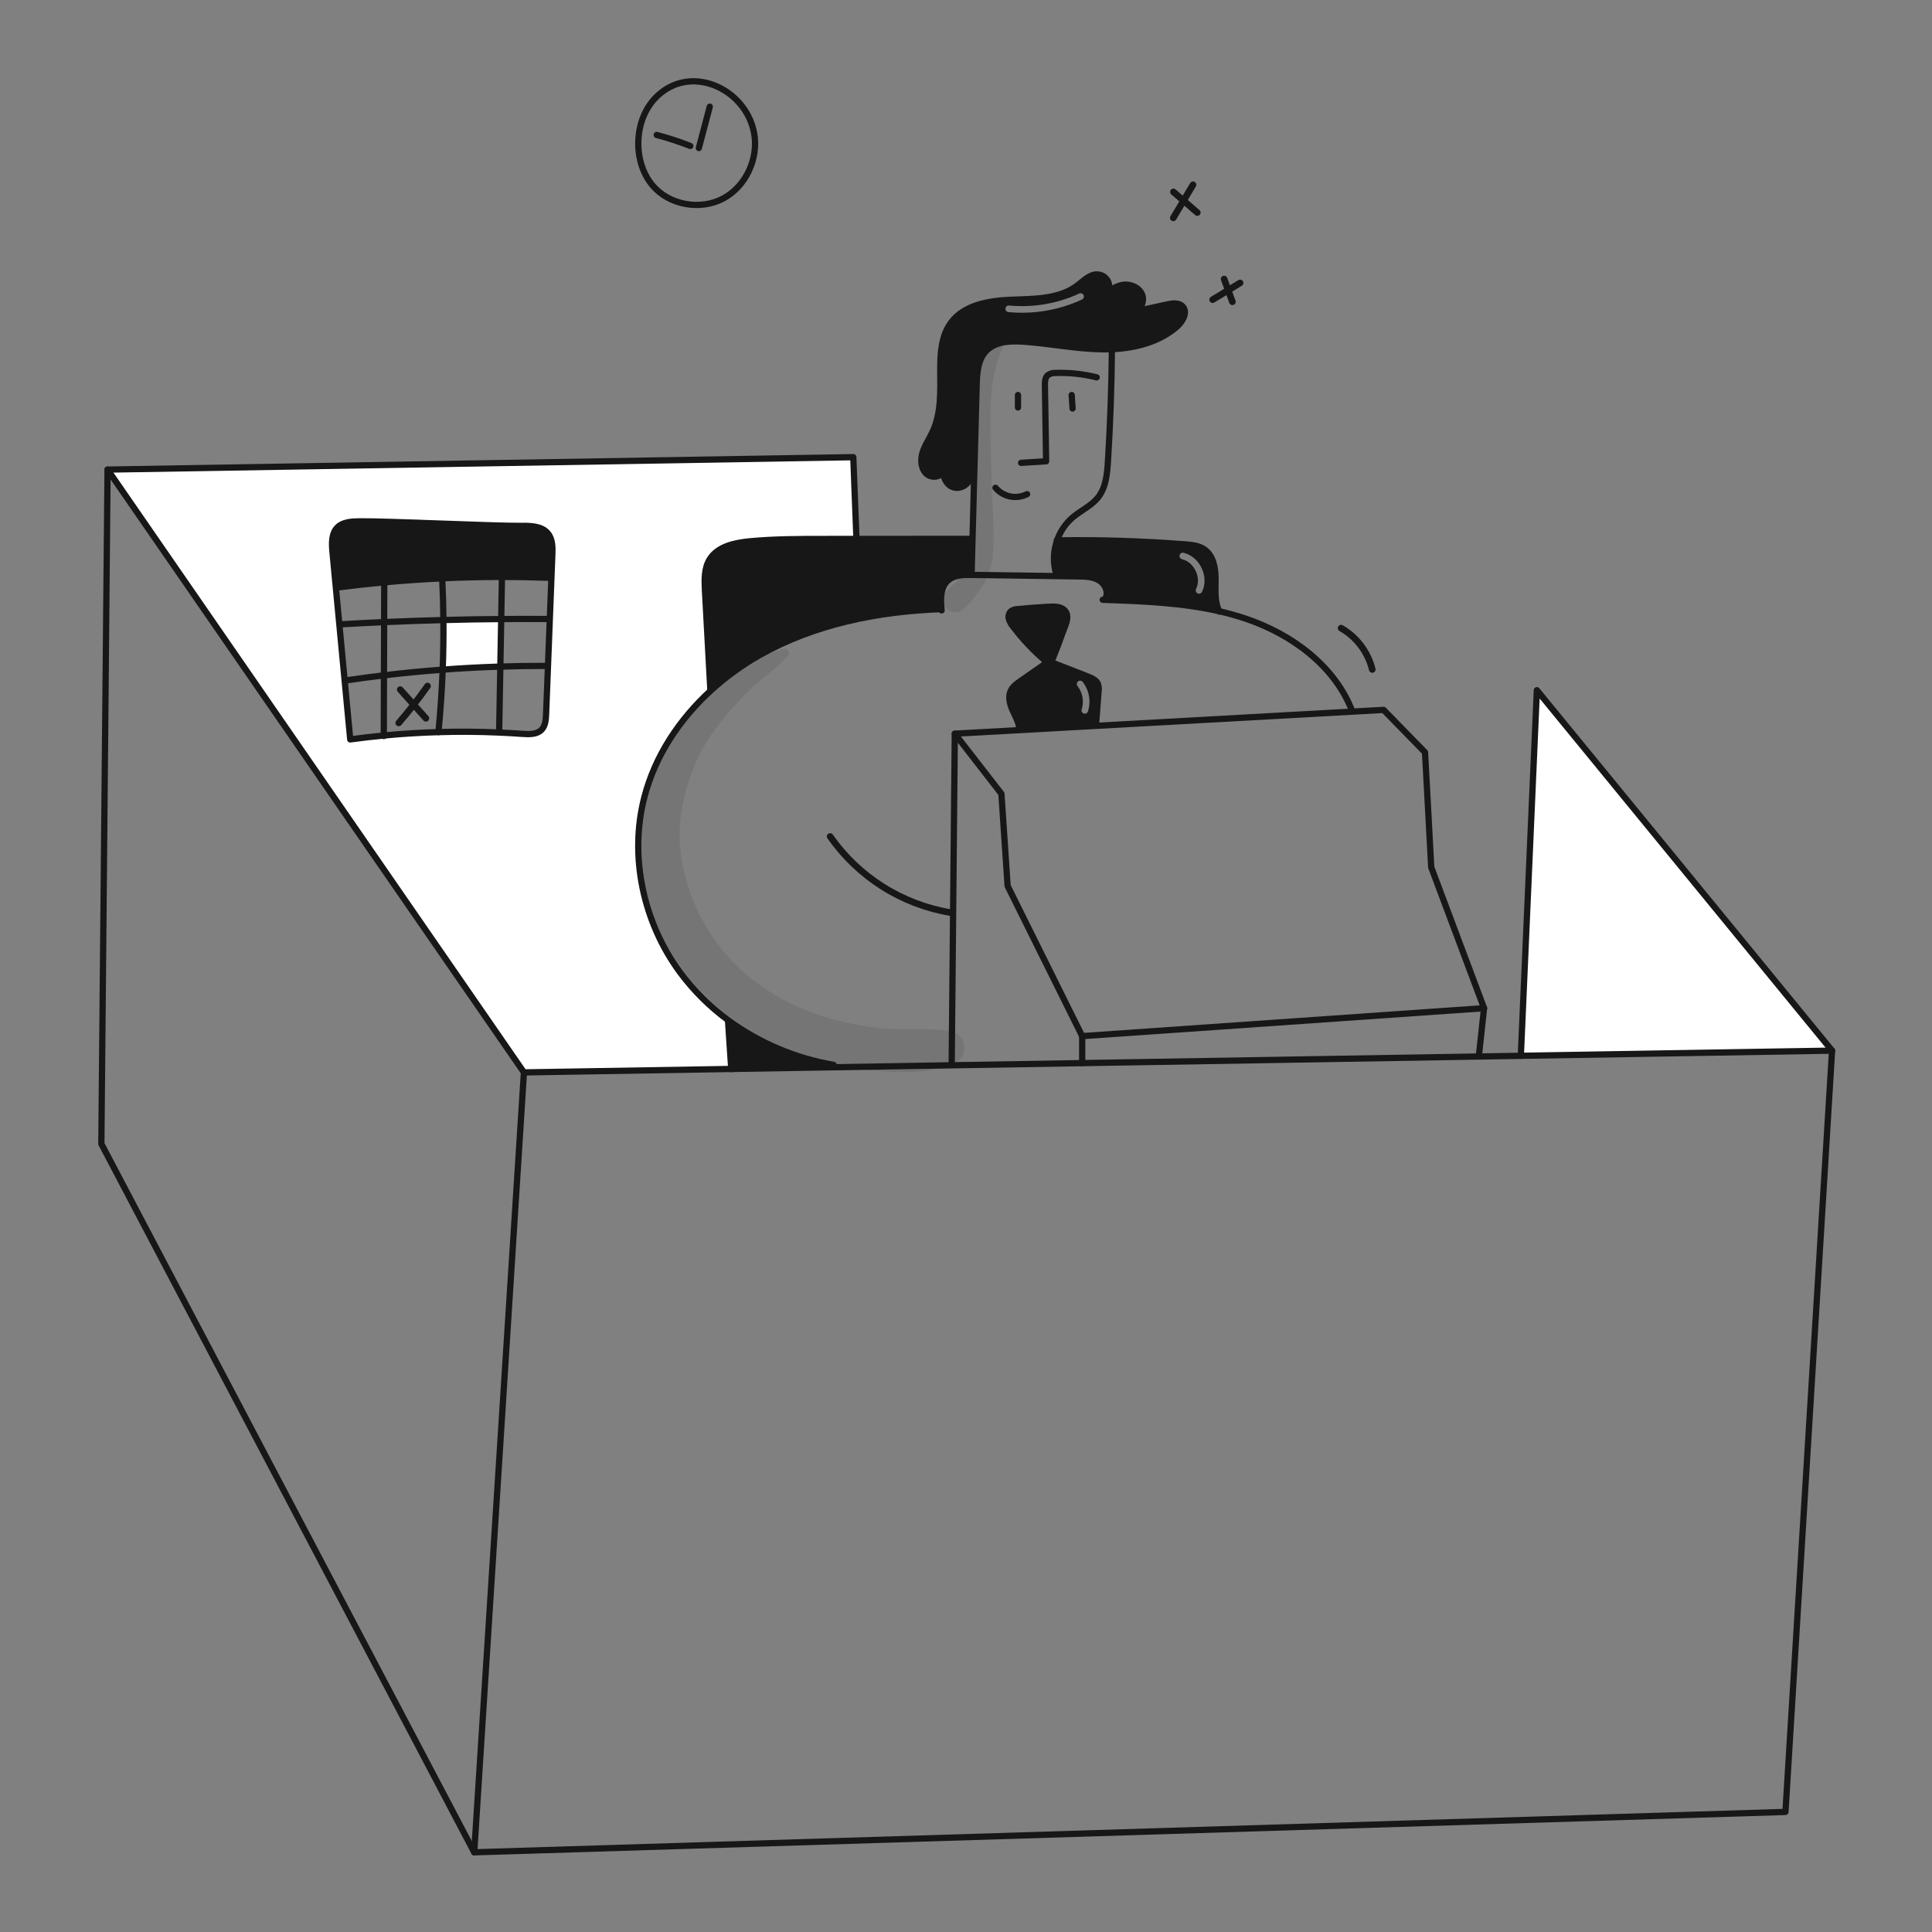 <svg width="960" height="960" viewBox="0 0 960 960" fill="none" xmlns="http://www.w3.org/2000/svg">
<rect x="0" y="0" width="960" height="960" fill="#808080" stroke="none"/>
<g clip-path="url(#clip0_46_127)">
<g clip-path="url(#clip1_46_127)">
<path d="M763.667 342.96L910.345 522.054L755.694 524.624L763.667 342.96Z" fill="white"/>
<path d="M520.518 329.027C520.041 328.826 519.604 328.541 519.228 328.185C513.358 323.158 508.046 317.516 503.381 311.354C502.455 310.262 501.753 308.999 501.314 307.636C501.106 306.948 501.09 306.216 501.27 305.52C501.449 304.823 501.816 304.19 502.331 303.688C503.288 303.043 504.414 302.694 505.568 302.682C510.599 302.19 515.629 301.774 520.668 301.512C523.568 301.37 527.492 301.085 529.439 303.787C531.604 306.795 529.122 311.202 528.083 314.177C526.55 318.552 524.906 322.876 523.151 327.148C522.932 327.835 522.518 328.443 521.959 328.898C521.796 329.014 521.609 329.092 521.412 329.128C521.11 329.175 520.802 329.14 520.518 329.027V329.027Z" fill="#171717"/>
<path d="M483.236 267.783C483.083 273.623 482.927 279.467 482.766 285.314V285.664C478.654 285.609 474.137 285.697 471.066 288.431C467.266 291.778 467.326 297.541 467.818 302.626L467.238 302.681C436.091 303.851 404.594 310.161 377.472 325.516C368.753 330.446 360.619 336.345 353.224 343.1L352.972 342.827C352.072 326.094 351.189 310.258 350.293 293.527C350.009 288.19 349.812 282.481 352.612 277.943C356.626 271.414 365.2 269.653 372.833 268.943C384.874 267.827 396.991 267.817 409.087 267.806C414.577 267.806 420.063 267.803 425.546 267.795L482.273 267.762L483.236 267.783Z" fill="#171717"/>
<path d="M217.853 363.783C227.904 363.477 237.955 363.546 248.005 363.991C251.876 364.155 255.743 364.377 259.605 364.658C262.962 364.899 266.812 365.008 269.142 362.58C271.034 360.601 271.242 357.604 271.351 354.87C271.657 346.886 271.971 338.906 272.292 330.93C272.588 323.154 272.89 315.378 273.2 307.603C273.473 300.79 273.74 293.97 274 287.141C274.153 283.341 274.3 279.551 274.448 275.756C274.601 272.049 274.623 267.969 272.294 265.093C269.352 261.473 264.015 261.243 259.356 261.309C246.656 261.484 192.808 258.892 178.556 259.056C174.674 259.1 170.365 259.318 167.641 262.074C164.601 265.169 164.798 270.09 165.213 274.41C165.771 280.272 166.325 286.13 166.875 291.985C167.455 298.077 168.035 304.172 168.614 310.271C169.49 319.567 170.368 328.863 171.25 338.159C172.184 347.914 173.11 357.665 174.028 367.414C179.573 366.648 185.129 366.003 190.695 365.478C199.731 364.603 208.783 364.038 217.853 363.783ZM425.546 267.3V267.792C420.056 267.792 414.57 267.796 409.087 267.803C396.987 267.814 384.874 267.825 372.833 268.94C365.199 269.651 356.625 271.412 352.612 277.94C349.812 282.479 350.012 288.187 350.293 293.524C351.193 310.257 352.076 326.093 352.972 342.824L353.224 343.097C337.508 357.478 325.446 375.676 320.152 396.204C312.529 425.743 319.725 458.399 337.792 482.984C344.574 492.163 352.709 500.26 361.918 507L361.831 507.12C362.365 515.125 362.901 523.134 363.439 531.147L260.339 532.864L53.447 233.333L423.994 227.165L425.546 267.3Z" fill="white"/>
<path d="M414.227 529.141L414.249 530.311L363.439 531.153C362.906 523.148 362.37 515.139 361.831 507.126L361.918 507.006C377.408 518.33 395.314 525.907 414.227 529.141V529.141Z" fill="#171717"/>
<path d="M272.3 265.093C274.629 267.969 274.608 272.049 274.454 275.756C274.301 279.556 274.154 283.346 274.006 287.141L272.694 287.086C264.928 286.802 257.16 286.66 249.389 286.659C239.503 286.659 229.62 286.892 219.74 287.359C210.094 287.796 200.46 288.463 190.84 289.359C183.106 290.07 175.393 290.92 167.699 291.907L166.89 291.984C166.332 286.122 165.778 280.264 165.228 274.409C164.812 270.089 164.616 265.168 167.656 262.073C170.379 259.317 174.688 259.098 178.571 259.055C192.821 258.891 246.671 261.483 259.371 261.308C264.016 261.243 269.353 261.473 272.3 265.093Z" fill="#171717"/>
<path d="M249.044 307.6C248.891 315.474 248.746 323.348 248.607 331.223C239.049 331.518 229.502 332.024 219.965 332.743C220.282 324.53 220.403 316.313 220.326 308.092C229.894 307.831 239.467 307.667 249.044 307.6Z" fill="white"/>
<path d="M755.694 524.635V524.624L763.667 342.96L910.345 522.054L887.182 900.333L235.636 920.401L50.363 568.381L53.447 233.333L423.993 227.165L425.546 267.302" stroke="#171717" stroke-width="3.109" stroke-linecap="round" stroke-linejoin="round"/>
<path d="M910.345 522.054L755.694 524.624L734.86 524.974L537.732 528.255L472.901 529.338L414.249 530.311L363.439 531.153L260.341 532.87L53.447 233.333" stroke="#171717" stroke-width="3.109" stroke-linecap="round" stroke-linejoin="round"/>
<path d="M260.342 532.87L235.637 920.401" stroke="#171717" stroke-width="3.109" stroke-linecap="round" stroke-linejoin="round"/>
<path d="M507.383 229.987C511.527 229.725 515.669 229.466 519.807 229.211L519.216 191.579C519.183 189.731 519.26 187.631 520.649 186.417C521.81 185.605 523.216 185.216 524.63 185.317C531.468 185.108 538.302 185.844 544.939 187.504" stroke="#171717" stroke-width="3.109" stroke-linecap="round" stroke-linejoin="round"/>
<path d="M532.964 202.985C532.811 200.754 532.669 198.523 532.516 196.292" stroke="#171717" stroke-width="3.109" stroke-linecap="round" stroke-linejoin="round"/>
<path d="M505.83 202.46V196.281" stroke="#171717" stroke-width="3.109" stroke-linecap="round" stroke-linejoin="round"/>
<path d="M510.369 245.528C507.778 246.849 504.817 247.255 501.966 246.681C499.116 246.107 496.542 244.587 494.664 242.367" stroke="#171717" stroke-width="3.109" stroke-linecap="round" stroke-linejoin="round"/>
<path d="M524.816 285.161C523.194 279.705 523.355 273.874 525.275 268.516C526.802 264.04 529.511 260.061 533.116 257C537.206 253.555 542.379 251.324 545.682 247.1C549.521 242.211 550.122 235.6 550.516 229.383C551.675 210.824 552.335 192.24 552.495 173.629" stroke="#171717" stroke-width="3.109" stroke-linecap="round" stroke-linejoin="round"/>
<path d="M468.865 234.591C468.603 237.959 470.921 241.579 474.3 242.279C478.368 243.132 482.7 239.49 482.7 235.379C482.7 235.248 482.7 235.117 482.689 234.985" stroke="#171717" stroke-width="3.109" stroke-linecap="round" stroke-linejoin="round"/>
<path d="M468.865 234.591C469.344 233.905 469.576 233.075 469.521 232.24C469.15 232.973 468.927 233.772 468.865 234.591V234.591Z" stroke="#171717" stroke-width="3.109" stroke-linecap="round" stroke-linejoin="round"/>
<path d="M550.288 145.635C550.833 144.736 551.136 143.712 551.169 142.661C551.201 141.61 550.961 140.569 550.473 139.638C549.984 138.707 549.263 137.918 548.38 137.348C547.497 136.777 546.481 136.445 545.432 136.383C541.55 136.142 538.509 139.423 535.425 141.783C526.501 148.596 514.325 148.52 503.108 148.924C491.891 149.328 479.354 151.243 472.617 160.224C467.652 166.862 467.171 175.743 467.217 184.033C467.272 194.39 467.764 205.206 463.378 214.6C461.727 218.143 459.397 221.413 458.314 225.176C457.231 228.939 457.745 233.564 460.895 235.894C462.147 236.709 463.658 237.027 465.133 236.787C466.607 236.547 467.939 235.765 468.868 234.594" stroke="#171717" stroke-width="3.109" stroke-linecap="round" stroke-linejoin="round"/>
<path d="M550.287 145.635C549.687 146.218 549.124 146.839 548.604 147.494C549.29 147.001 549.864 146.367 550.287 145.635V145.635Z" stroke="#171717" stroke-width="3.109" stroke-linecap="round" stroke-linejoin="round"/>
<path d="M564.132 154.712C565.612 154.016 566.782 152.799 567.42 151.293C568.058 149.788 568.118 148.1 567.588 146.553C566.221 142.953 561.967 141.008 558.139 141.5C555.14 141.982 552.382 143.435 550.287 145.634" stroke="#171717" stroke-width="3.109" stroke-linecap="round" stroke-linejoin="round"/>
<path d="M564.132 154.712C563.607 154.832 563.071 154.942 562.546 155.062C563.091 155.042 563.629 154.924 564.132 154.712V154.712Z" stroke="#171717" stroke-width="3.109" stroke-linecap="round" stroke-linejoin="round"/>
<path d="M482.766 285.314C482.919 279.474 483.076 273.631 483.236 267.783C483.53 256.989 483.822 246.199 484.111 235.411C484.505 220.745 484.898 206.075 485.292 191.403C485.456 185.366 485.861 178.717 490.049 174.375C494.599 169.65 501.959 169.322 508.499 169.76C521.655 170.66 534.67 173.402 547.848 173.566C549.39 173.588 550.948 173.566 552.496 173.5C564.22 173.008 576.064 169.946 584.835 162.3C587.777 159.73 590.335 155.049 587.624 152.239C585.743 150.27 582.539 150.708 579.881 151.288C574.621 152.426 569.371 153.567 564.133 154.711" stroke="#171717" stroke-width="3.109" stroke-linecap="round" stroke-linejoin="round"/>
<path d="M467.881 303.3C467.859 303.081 467.837 302.852 467.815 302.622C467.323 297.537 467.268 291.773 471.063 288.427C474.136 285.693 478.653 285.605 482.763 285.66H482.785C496.785 285.86 510.791 286.06 524.803 286.26C528.456 286.304 532.109 286.355 535.761 286.413C539.326 286.457 543.099 286.566 546.151 288.425C549.203 290.284 551.083 294.56 549.126 297.557" stroke="#171717" stroke-width="3.109" stroke-linecap="round" stroke-linejoin="round"/>
<path d="M467.236 302.681C436.089 303.851 404.593 310.161 377.471 325.516C368.752 330.446 360.619 336.345 353.224 343.1C337.508 357.481 325.447 375.679 320.153 396.207C312.53 425.746 319.725 458.402 337.792 482.987C344.574 492.166 352.709 500.263 361.918 507.003C377.409 518.327 395.314 525.904 414.227 529.138" stroke="#171717" stroke-width="3.109" stroke-linecap="round" stroke-linejoin="round"/>
<path d="M547.924 298.022C548.318 298.033 548.711 298.044 549.105 298.066C568.123 298.722 587.371 299.499 605.832 303.72C610.284 304.732 614.682 305.966 619.01 307.42C641.747 315.097 663.01 330.649 671.756 352.992" stroke="#171717" stroke-width="3.109" stroke-linecap="round" stroke-linejoin="round"/>
<path d="M472.891 528.747L474.433 364.57L497.596 394.426L500.68 440.228L537.733 514.847V528.233" stroke="#171717" stroke-width="3.109" stroke-linecap="round" stroke-linejoin="round"/>
<path d="M474.433 364.57L506.608 362.787L544.688 360.666L671.791 353.612L687.496 352.737L708.089 373.833L711.173 430.965L737.42 500.958L537.733 514.847" stroke="#171717" stroke-width="3.109" stroke-linecap="round" stroke-linejoin="round"/>
<path d="M734.85 524.635L737.42 500.958" stroke="#171717" stroke-width="3.109" stroke-linecap="round" stroke-linejoin="round"/>
<path d="M352.972 342.829C352.072 326.096 351.189 310.26 350.293 293.529C350.009 288.192 349.812 282.483 352.612 277.945C356.626 271.416 365.2 269.655 372.833 268.945C384.874 267.829 396.991 267.819 409.087 267.808C414.577 267.808 420.063 267.804 425.546 267.797L482.273 267.764" stroke="#171717" stroke-width="3.109" stroke-linecap="round" stroke-linejoin="round"/>
<path d="M525.122 268.516H525.275C546.492 268.188 567.741 268.855 588.903 270.495C592.184 270.757 595.629 271.086 598.352 272.934C602.912 276.007 604.006 282.208 604.006 287.709C604.006 293.144 603.406 298.886 605.832 303.72C605.857 303.784 605.886 303.846 605.919 303.906" stroke="#171717" stroke-width="3.109" stroke-linecap="round" stroke-linejoin="round"/>
<path d="M521.961 328.9C522.52 328.445 522.934 327.837 523.153 327.15C524.914 322.874 526.558 318.55 528.085 314.179C529.124 311.204 531.607 306.797 529.441 303.789C527.494 301.089 523.568 301.372 520.67 301.514C515.628 301.776 510.598 302.192 505.57 302.684C504.416 302.696 503.291 303.045 502.333 303.69C501.818 304.192 501.451 304.825 501.271 305.522C501.092 306.218 501.108 306.95 501.316 307.638C501.755 309.001 502.458 310.264 503.383 311.356C508.048 317.518 513.361 323.16 519.23 328.187C519.606 328.543 520.043 328.828 520.52 329.029C520.806 329.144 521.117 329.179 521.42 329.129C521.615 329.094 521.8 329.016 521.961 328.9V328.9Z" stroke="#171717" stroke-width="3.109" stroke-linecap="round" stroke-linejoin="round"/>
<path d="M520.7 328.9C520.634 328.944 520.58 328.987 520.514 329.031C516.041 332.148 511.568 335.265 507.095 338.382C505.247 339.662 503.344 341.018 502.327 343.019C500.796 346.037 501.704 349.701 503.071 352.796C504.438 355.891 506.253 358.896 506.571 362.256" stroke="#171717" stroke-width="3.109" stroke-linecap="round" stroke-linejoin="round"/>
<path d="M521.8 328.83L521.964 328.896C528.198 331.335 534.435 333.773 540.676 336.212C542.568 336.956 544.635 337.852 545.488 339.69C545.951 340.975 546.079 342.356 545.86 343.704C545.455 349.03 545.047 354.352 544.635 359.671" stroke="#171717" stroke-width="3.109" stroke-linecap="round" stroke-linejoin="round"/>
<path d="M325.545 48.782C320.245 54.349 317.518 62.082 317.19 69.769C316.851 77.72 319.082 85.922 324.178 92.035C332.435 101.943 347.921 104.699 359.317 98.652C370.713 92.605 377.1 78.617 374.683 65.952C370.45 43.751 342.464 31.01 325.545 48.782Z" stroke="#171717" stroke-width="3.109" stroke-linecap="round" stroke-linejoin="round"/>
<path d="M347.253 73.553C349.058 66.707 350.87 59.856 352.688 53" stroke="#171717" stroke-width="3.109" stroke-linecap="round" stroke-linejoin="round"/>
<path d="M343.031 72.525C337.573 70.38 331.993 68.558 326.32 67.068" stroke="#171717" stroke-width="3.109" stroke-linecap="round" stroke-linejoin="round"/>
<path d="M274.001 287.14C274.154 283.345 274.301 279.55 274.449 275.755C274.602 272.048 274.624 267.968 272.295 265.092C269.353 261.472 264.016 261.242 259.357 261.308C246.657 261.483 192.809 258.891 178.557 259.055C174.675 259.099 170.366 259.317 167.642 262.073C164.602 265.173 164.799 270.089 165.214 274.409C165.772 280.271 166.326 286.129 166.876 291.984C167.456 298.076 168.035 304.171 168.615 310.27C169.49 319.566 170.369 328.862 171.251 338.158C172.184 347.913 173.11 357.664 174.029 367.413C179.573 366.647 185.129 366.002 190.696 365.477C199.728 364.602 208.78 364.037 217.851 363.782C227.901 363.476 237.952 363.545 248.003 363.99C251.873 364.154 255.74 364.376 259.603 364.657C262.96 364.898 266.81 365.007 269.14 362.579C271.032 360.6 271.24 357.603 271.349 354.869C271.655 346.885 271.968 338.905 272.29 330.929C272.585 323.153 272.888 315.377 273.198 307.602C273.474 300.789 273.742 293.969 274.001 287.14Z" stroke="#171717" stroke-width="3.109" stroke-linecap="round" stroke-linejoin="round"/>
<path d="M167.688 291.909C175.388 290.914 183.101 290.064 190.829 289.361C200.453 288.475 210.088 287.808 219.734 287.361C229.61 286.891 239.493 286.658 249.383 286.661C257.149 286.661 264.917 286.804 272.688 287.088" stroke="#171717" stroke-width="3.109" stroke-linecap="round" stroke-linejoin="round"/>
<path d="M248.017 363.794C248.217 352.934 248.414 342.078 248.608 331.225C248.75 323.351 248.895 315.477 249.045 307.602C249.154 301.117 249.271 294.632 249.395 288.146" stroke="#171717" stroke-width="3.109" stroke-linecap="round" stroke-linejoin="round"/>
<path d="M217.854 363.794V363.783C218.87 353.459 219.574 343.113 219.965 332.746C220.282 324.533 220.402 316.316 220.326 308.095C220.271 301.446 220.085 294.796 219.768 288.147" stroke="#171717" stroke-width="3.109" stroke-linecap="round" stroke-linejoin="round"/>
<path d="M190.7 365.729V365.477C190.733 355.503 190.762 345.533 190.787 335.566C190.821 326.751 190.85 317.936 190.874 309.122C190.896 302.899 190.915 296.68 190.929 290.465" stroke="#171717" stroke-width="3.109" stroke-linecap="round" stroke-linejoin="round"/>
<path d="M169.23 310.216C176.448 309.8 183.663 309.435 190.873 309.122C200.694 308.685 210.511 308.342 220.325 308.094C229.895 307.832 239.468 307.668 249.044 307.602C256.929 307.535 264.81 307.528 272.688 307.58" stroke="#171717" stroke-width="3.109" stroke-linecap="round" stroke-linejoin="round"/>
<path d="M171.91 338.093C178.187 337.16 184.479 336.318 190.786 335.567C200.487 334.408 210.213 333.468 219.964 332.745C229.501 332.023 239.048 331.516 248.606 331.225C256.119 330.973 263.633 330.86 271.146 330.886" stroke="#171717" stroke-width="3.109" stroke-linecap="round" stroke-linejoin="round"/>
<path d="M361.831 507.126C362.364 515.131 362.9 523.14 363.439 531.153" stroke="#171717" stroke-width="3.281" stroke-linecap="round" stroke-linejoin="round"/>
<path d="M612.378 149.956C611.004 146.183 609.63 142.409 608.255 138.636" stroke="#171717" stroke-width="3.281" stroke-linecap="round" stroke-linejoin="round"/>
<path d="M602.562 148.9L616.204 140.579" stroke="#171717" stroke-width="3.281" stroke-linecap="round" stroke-linejoin="round"/>
<path d="M594.935 105.618L583.067 95.361" stroke="#171717" stroke-width="3.281" stroke-linecap="round" stroke-linejoin="round"/>
<path d="M583.005 108.264L592.8 91.805" stroke="#171717" stroke-width="3.281" stroke-linecap="round" stroke-linejoin="round"/>
<path d="M681.872 332.657C680.81 328.364 678.89 324.331 676.228 320.8C673.566 317.269 670.216 314.313 666.381 312.111" stroke="#171717" stroke-width="3.281" stroke-linecap="round" stroke-linejoin="round"/>
<path d="M472.4 453.472C460.4 451.471 448.921 447.096 438.633 440.602C428.346 434.107 419.459 425.625 412.492 415.652" stroke="#171717" stroke-width="3.281" stroke-linecap="round" stroke-linejoin="round"/>
<path d="M198.124 359.221C203.196 353.347 207.968 347.232 212.441 340.875" stroke="#171717" stroke-width="3.281" stroke-linecap="round" stroke-linejoin="round"/>
<path d="M211.628 356.921L198.88 342.662" stroke="#171717" stroke-width="3.281" stroke-linecap="round" stroke-linejoin="round"/>
<path fill-rule="evenodd" clip-rule="evenodd" d="M603.974 290.418C603.991 289.51 604.007 288.606 604.007 287.709C604.007 282.208 602.914 276.007 598.352 272.937C595.629 271.089 592.184 270.76 588.903 270.498C567.741 268.858 546.492 268.191 525.275 268.519C523.355 273.877 523.194 279.708 524.816 285.164L524.805 286.269C528.458 286.317 532.11 286.368 535.763 286.422C539.329 286.465 543.101 286.575 546.153 288.434C549.205 290.293 551.086 294.566 549.128 297.566L549.106 298.066C568.124 298.72 587.372 299.499 605.833 303.72C603.807 299.684 603.891 295.014 603.974 290.418ZM588.098 274.677C587.216 274.472 586.334 275.021 586.129 275.903C585.923 276.786 586.472 277.668 587.355 277.873C590.302 278.559 592.762 280.81 594.129 283.707C595.495 286.604 595.669 289.934 594.324 292.647C593.921 293.458 594.253 294.443 595.065 294.845C595.877 295.248 596.861 294.916 597.263 294.104C599.137 290.325 598.804 285.927 597.096 282.307C595.389 278.687 592.206 275.633 588.098 274.677Z" fill="#171717"/>
<path fill-rule="evenodd" clip-rule="evenodd" d="M545.857 343.704C546.077 342.356 545.949 340.975 545.485 339.69C544.632 337.853 542.565 336.956 540.676 336.218C534.436 333.78 528.198 331.341 521.964 328.902C521.801 329.018 521.615 329.097 521.417 329.132C521.114 329.182 520.803 329.147 520.517 329.032C516.033 332.149 511.56 335.266 507.098 338.383C505.25 339.663 503.347 341.02 502.33 343.02C500.799 346.038 501.718 349.702 503.074 352.797C503.392 353.522 503.735 354.242 504.079 354.962C505.203 357.32 506.332 359.686 506.574 362.257L506.607 362.793L544.687 360.671L544.632 359.671C545.044 354.352 545.453 349.03 545.857 343.704ZM538.011 338.862C537.456 338.146 536.426 338.014 535.709 338.568C534.993 339.123 534.861 340.153 535.415 340.87C536.674 342.497 537.519 344.406 537.877 346.433C538.236 348.459 538.097 350.542 537.473 352.502C537.198 353.366 537.675 354.288 538.538 354.563C539.402 354.838 540.324 354.361 540.599 353.498C541.384 351.031 541.559 348.41 541.108 345.861C540.657 343.312 539.594 340.91 538.011 338.862Z" fill="#171717"/>
<path fill-rule="evenodd" clip-rule="evenodd" d="M474.3 242.279C478.369 243.133 482.7 239.491 482.7 235.379L484.108 235.41C484.501 220.738 484.895 206.069 485.289 191.402C485.453 185.365 485.857 178.716 490.046 174.374C494.596 169.65 501.956 169.322 508.496 169.759C513.99 170.134 519.46 170.831 524.928 171.527C532.552 172.499 540.171 173.47 547.845 173.565C549.387 173.586 550.94 173.565 552.493 173.499C564.217 173.006 576.061 169.944 584.832 162.299C587.774 159.729 590.333 155.049 587.621 152.238C585.74 150.27 582.536 150.707 579.878 151.287C577.065 151.895 574.259 152.506 571.455 153.118C569.013 153.649 566.573 154.181 564.13 154.71C565.609 154.014 566.78 152.797 567.418 151.291C568.055 149.786 568.115 148.098 567.586 146.551C566.219 142.953 561.965 141.006 558.137 141.498C555.138 141.981 552.38 143.433 550.285 145.632C550.83 144.733 551.133 143.709 551.166 142.658C551.198 141.607 550.959 140.566 550.47 139.635C549.981 138.704 549.26 137.915 548.377 137.345C547.494 136.774 546.478 136.442 545.429 136.38C542.263 136.182 539.657 138.327 537.131 140.406C536.559 140.877 535.991 141.344 535.422 141.78C527.113 148.124 515.979 148.492 505.435 148.842C504.655 148.867 503.877 148.893 503.105 148.921C491.895 149.328 479.351 151.242 472.614 160.221C467.651 166.86 467.17 175.74 467.214 184.03C467.218 184.879 467.226 185.73 467.233 186.584C467.316 196.15 467.401 205.973 463.375 214.597C462.792 215.848 462.124 217.066 461.456 218.282C460.234 220.512 459.011 222.739 458.311 225.173C457.228 228.935 457.742 233.562 460.892 235.891C462.144 236.706 463.655 237.024 465.13 236.784C466.604 236.544 467.936 235.762 468.865 234.591C468.6 237.959 470.921 241.579 474.3 242.279ZM469.521 232.24C469.148 232.973 468.925 233.772 468.865 234.591C469.344 233.905 469.575 233.076 469.521 232.24ZM548.601 147.491C549.288 146.998 549.862 146.365 550.285 145.632C549.684 146.215 549.121 146.836 548.601 147.491ZM564.13 154.71C563.627 154.922 563.089 155.04 562.544 155.06C562.806 155 563.072 154.943 563.337 154.885C563.602 154.828 563.867 154.77 564.13 154.71ZM537.62 148.849C538.443 148.469 538.802 147.494 538.422 146.672C538.042 145.849 537.068 145.49 536.245 145.87C525.355 150.895 513.328 152.945 501.388 151.809C500.486 151.723 499.685 152.385 499.599 153.287C499.514 154.189 500.175 154.989 501.077 155.075C513.594 156.266 526.203 154.117 537.62 148.849Z" fill="#171717"/>
<g opacity="0.1">
<path d="M494.12 170.705C491.197 174.264 488.157 177.745 486.469 182.058C484.629 186.729 483.342 191.6 482.634 196.57C481.118 207.429 481.651 218.428 481.829 229.353C482.029 241.371 482.226 253.39 482.42 265.409C482.504 270.732 482.855 276.421 480.81 281.462C478.523 287.098 473.926 289.623 470.14 293.862C464.797 299.848 472.857 307.785 478.89 302.613C482.433 299.575 485.89 294.696 488.428 290.737C491.118 286.418 492.753 281.526 493.201 276.458C494.479 264.558 493.061 252.019 492.765 240.069C492.481 228.587 491.988 217.087 492.143 205.6C492.131 200.298 492.523 195.003 493.315 189.761C494.208 184.468 495.504 178.415 497.949 173.656C499.139 171.337 495.971 168.449 494.12 170.702V170.705Z" fill="#171717"/>
</g>
<g opacity="0.1">
<path d="M388.643 322.61C385.913 323.843 383.158 324.029 380.464 325.426C377.937 326.737 375.481 328.119 373.072 329.637C368.31 332.637 363.546 335.687 359.024 339.037C350.424 345.502 342.76 353.126 336.25 361.691C329.293 370.652 323.65 380.076 320.361 391.005C317.26 401.581 316.133 412.639 317.037 423.623C320.726 470.784 353.82 508.361 397.445 524.165C409.888 528.568 422.87 531.264 436.036 532.179C448.536 533.144 463.892 533.584 475.255 527.72C481.4 524.549 480.092 514.209 473.296 512.727C462.875 510.454 451.484 511.932 440.822 511.166C431.168 510.435 421.615 508.709 412.314 506.017C393.539 500.657 376.063 490.871 362.749 476.463C350.357 462.933 342.063 446.161 338.831 428.1C335.654 410.293 339.544 391.951 347.185 375.795C351.944 365.735 359.148 357.043 366.616 348.883C370.408 344.681 374.511 340.77 378.889 337.183C380.875 335.578 382.875 333.987 384.889 332.408C387.194 330.6 388.634 328.284 390.967 326.584C391.464 326.262 391.817 325.762 391.954 325.186C392.091 324.61 392 324.004 391.702 323.493C391.403 322.983 390.919 322.607 390.351 322.444C389.782 322.28 389.172 322.342 388.648 322.617L388.643 322.61Z" fill="#171717"/>
</g>
</g>
</g>
<defs>
<clipPath id="clip0_46_127">
<rect width="960" height="960" fill="white"/>
</clipPath>
<clipPath id="clip1_46_127">
<rect width="864" height="884" fill="white" transform="translate(48 38)"/>
</clipPath>
</defs>
</svg>
